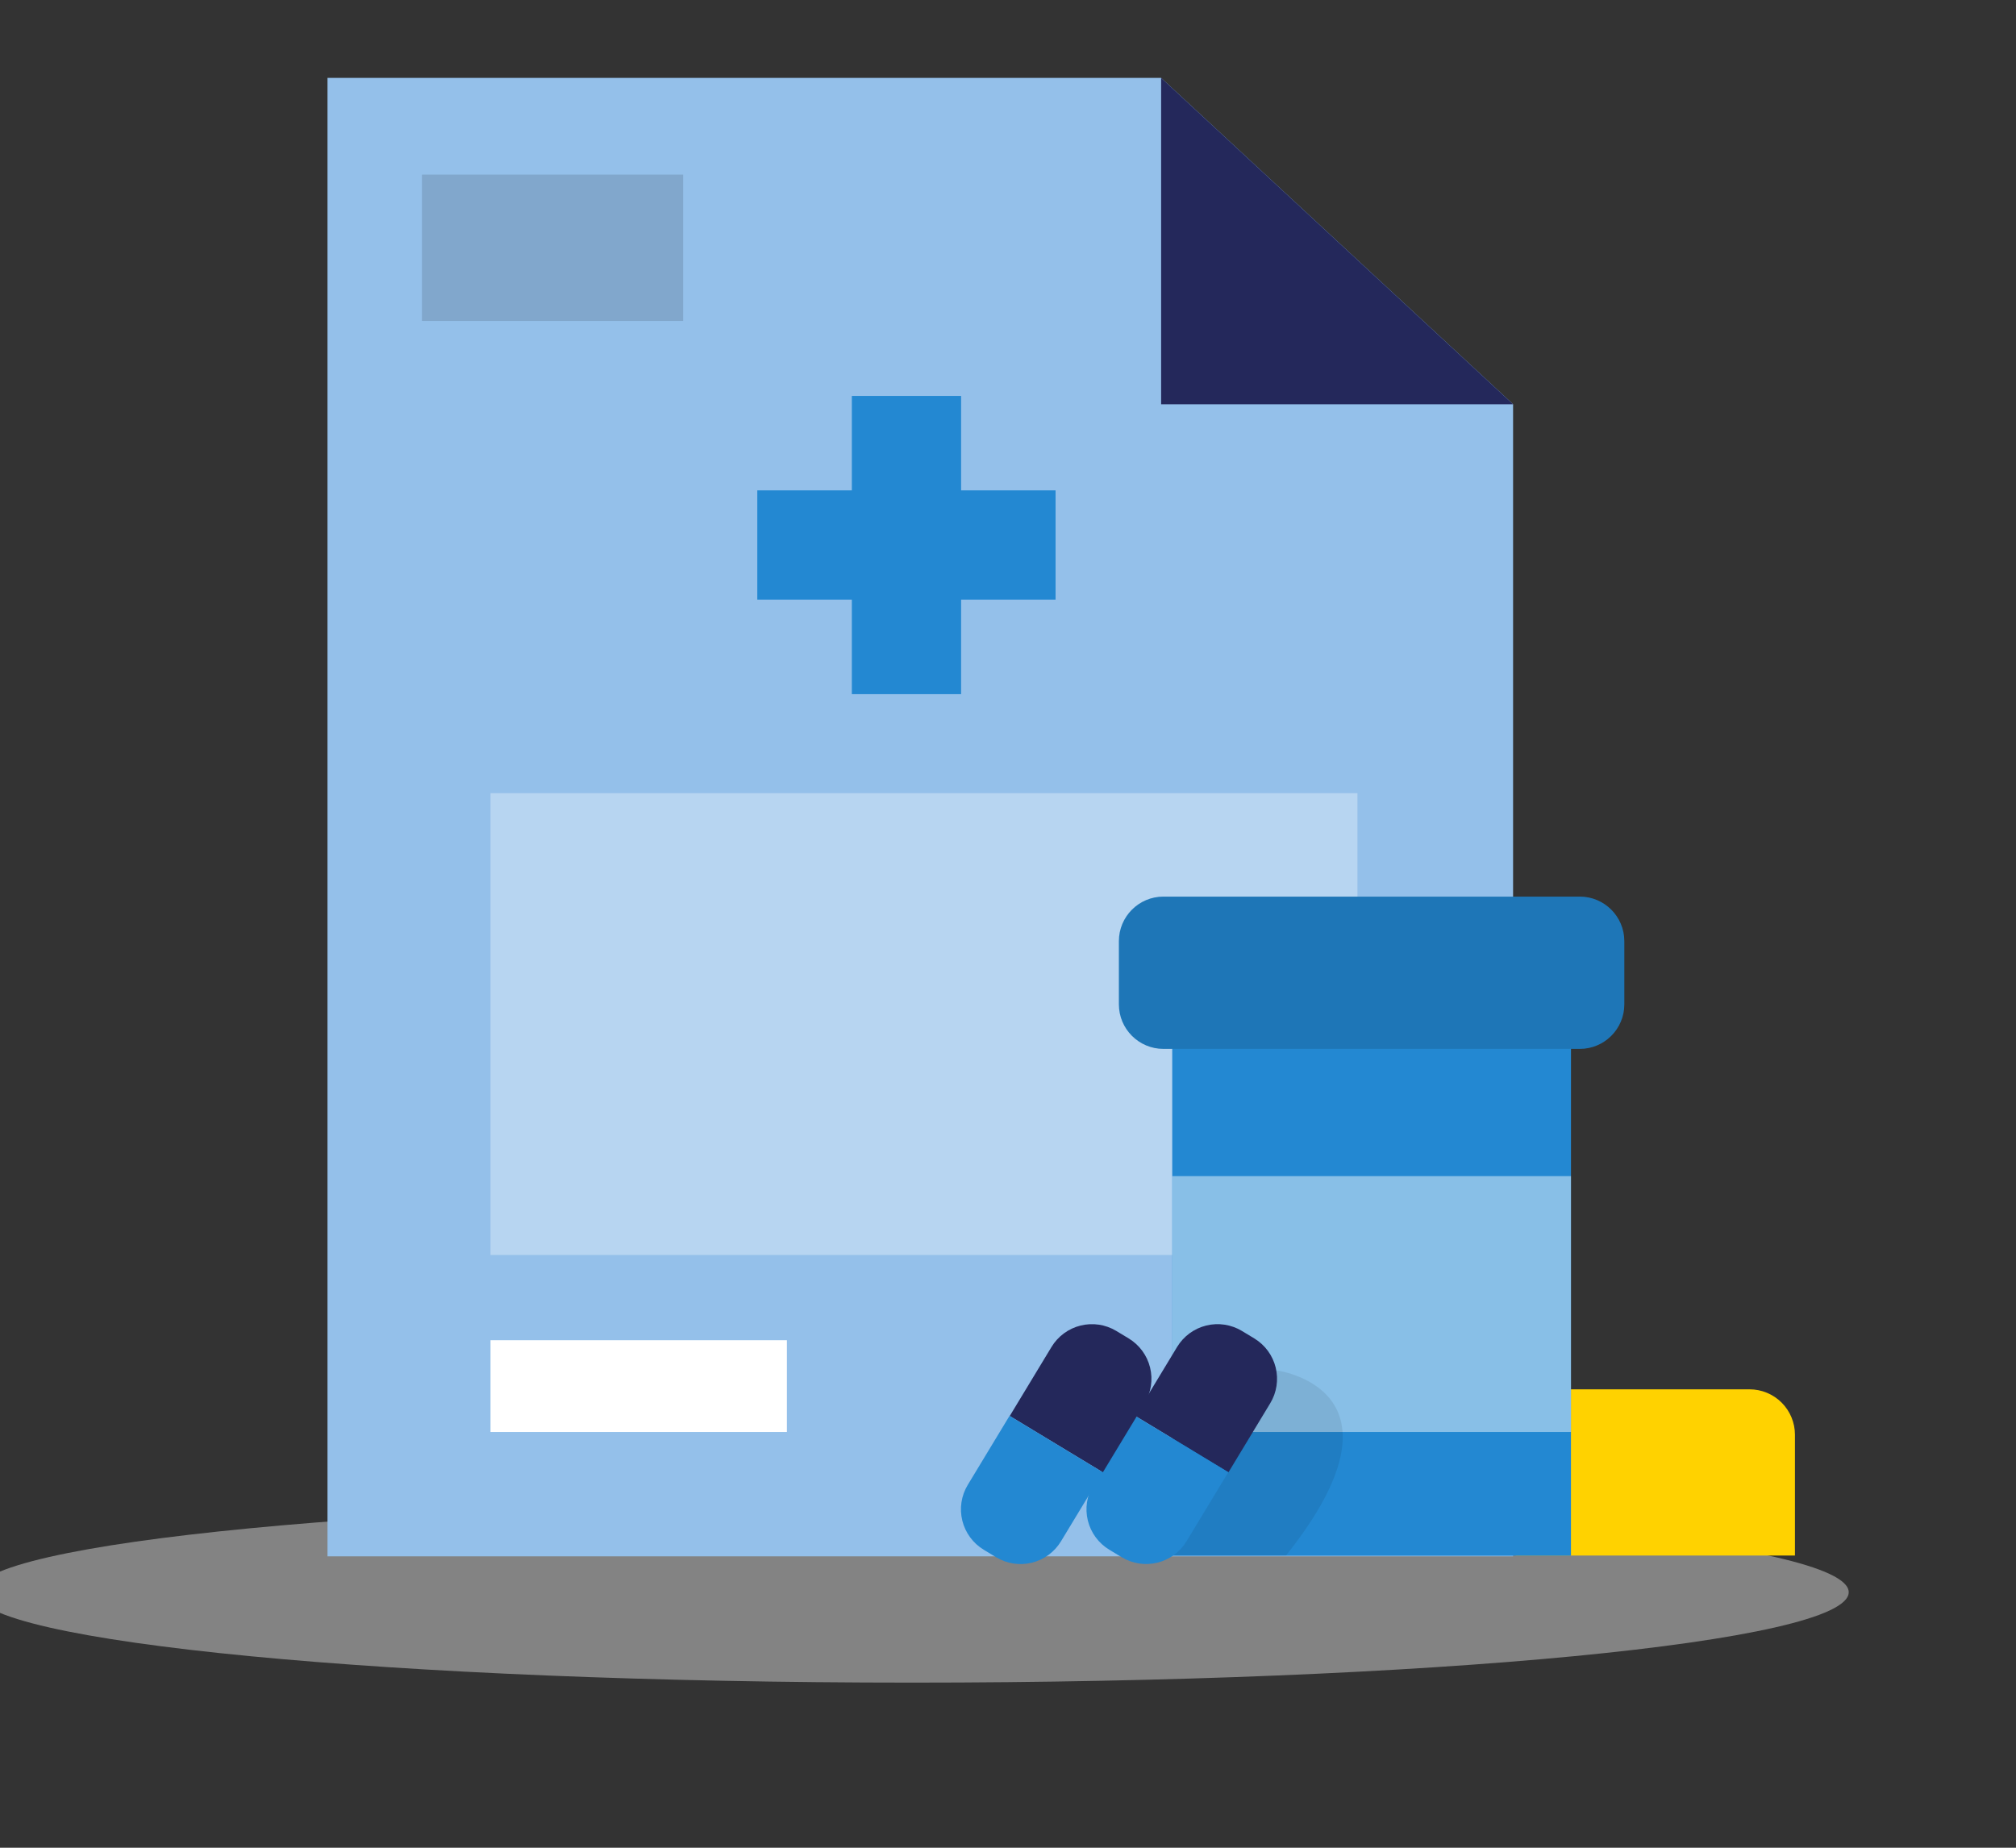 <svg width="216" height="198" viewBox="0 0 216 198" fill="none" xmlns="http://www.w3.org/2000/svg">
<rect x="0" y="0" width="216" height="198" fill="#333333" stroke="none"/>
<g clip-path="url(#clip0_135_1686)">
<path opacity="0.45" d="M97.72 180.307C153.145 180.307 198.077 175.97 198.077 170.621C198.077 165.271 153.145 160.935 97.72 160.935C42.294 160.935 -2.637 165.271 -2.637 170.621C-2.637 175.97 42.294 180.307 97.72 180.307Z" fill="#E6E6E6"/>
<path d="M162.116 43.321V166.773H35.088V8.347H124.406" fill="#94C0EA"/>
<path d="M124.406 8.347V43.321H162.116L124.406 8.347Z" fill="#24285B"/>
<path d="M102.975 42.427H91.268V74.384H102.975V42.427Z" fill="#2388D2"/>
<path d="M113.096 64.255V52.548H81.139V64.255H113.096Z" fill="#2388D2"/>
<path opacity="0.13" d="M73.194 18.71H45.209V34.389H73.194V18.71Z" fill="black"/>
<path opacity="0.33" d="M145.442 84.995H52.555V134.481H145.442V84.995Z" fill="white"/>
<path d="M162.38 148.878H187.45C188.741 148.878 189.979 149.391 190.891 150.303C191.804 151.216 192.316 152.454 192.316 153.744V166.687H162.388V148.878H162.38Z" fill="#FFD200"/>
<path d="M168.319 102.268H125.596V166.703H168.319V102.268Z" fill="#2388D2"/>
<path d="M169.26 96.08H124.655C122.019 96.08 119.882 98.217 119.882 100.853V107.624C119.882 110.26 122.019 112.397 124.655 112.397H169.26C171.896 112.397 174.033 110.26 174.033 107.624V100.853C174.033 98.217 171.896 96.08 169.26 96.08Z" fill="#2388D2"/>
<path opacity="0.13" d="M169.26 96.08H124.655C122.019 96.08 119.882 98.217 119.882 100.853V107.624C119.882 110.26 122.019 112.397 124.655 112.397H169.26C171.896 112.397 174.033 110.26 174.033 107.624V100.853C174.033 98.217 171.896 96.08 169.26 96.08Z" fill="black"/>
<path opacity="0.46" d="M168.319 126.032H125.596V153.449H168.319V126.032Z" fill="white"/>
<path opacity="0.08" d="M136.727 146.841C136.727 146.841 152.057 148.762 137.785 166.687H125.596L129.032 148.87L136.727 146.841Z" fill="black"/>
<path d="M133.055 142.617L134.386 143.422C135.534 144.117 136.359 145.239 136.68 146.542C137.001 147.846 136.791 149.223 136.096 150.371L131.622 157.768L121.645 151.732L126.119 144.336C126.813 143.19 127.932 142.366 129.232 142.043C130.532 141.721 131.907 141.928 133.055 142.617Z" fill="#24285B"/>
<path d="M121.626 151.725L131.603 157.761L127.129 165.157C126.435 166.305 125.312 167.131 124.009 167.451C122.706 167.772 121.328 167.562 120.18 166.868L118.85 166.063C117.701 165.368 116.876 164.246 116.555 162.943C116.234 161.639 116.444 160.262 117.139 159.114L121.613 151.717L121.626 151.725Z" fill="#2388D2"/>
<path d="M119.598 142.618L120.929 143.422C122.077 144.117 122.903 145.24 123.223 146.543C123.544 147.846 123.334 149.223 122.64 150.372L118.165 157.768L108.188 151.733L112.662 144.337C113.356 143.191 114.475 142.366 115.775 142.044C117.075 141.722 118.45 141.928 119.598 142.618Z" fill="#24285B"/>
<path d="M108.176 151.73L118.153 157.765L113.679 165.161C112.984 166.31 111.862 167.135 110.559 167.456C109.256 167.777 107.878 167.567 106.73 166.872L105.4 166.067C104.251 165.373 103.426 164.25 103.105 162.947C102.784 161.644 102.994 160.267 103.689 159.118L108.163 151.722L108.176 151.73Z" fill="#2388D2"/>
<path d="M84.31 143.615H52.555V153.449H84.31V143.615Z" fill="white"/>
</g>
<defs>
<clipPath id="clip0_135_1686">
<rect width="216" height="198" fill="white"/>
</clipPath>
</defs>
</svg>
